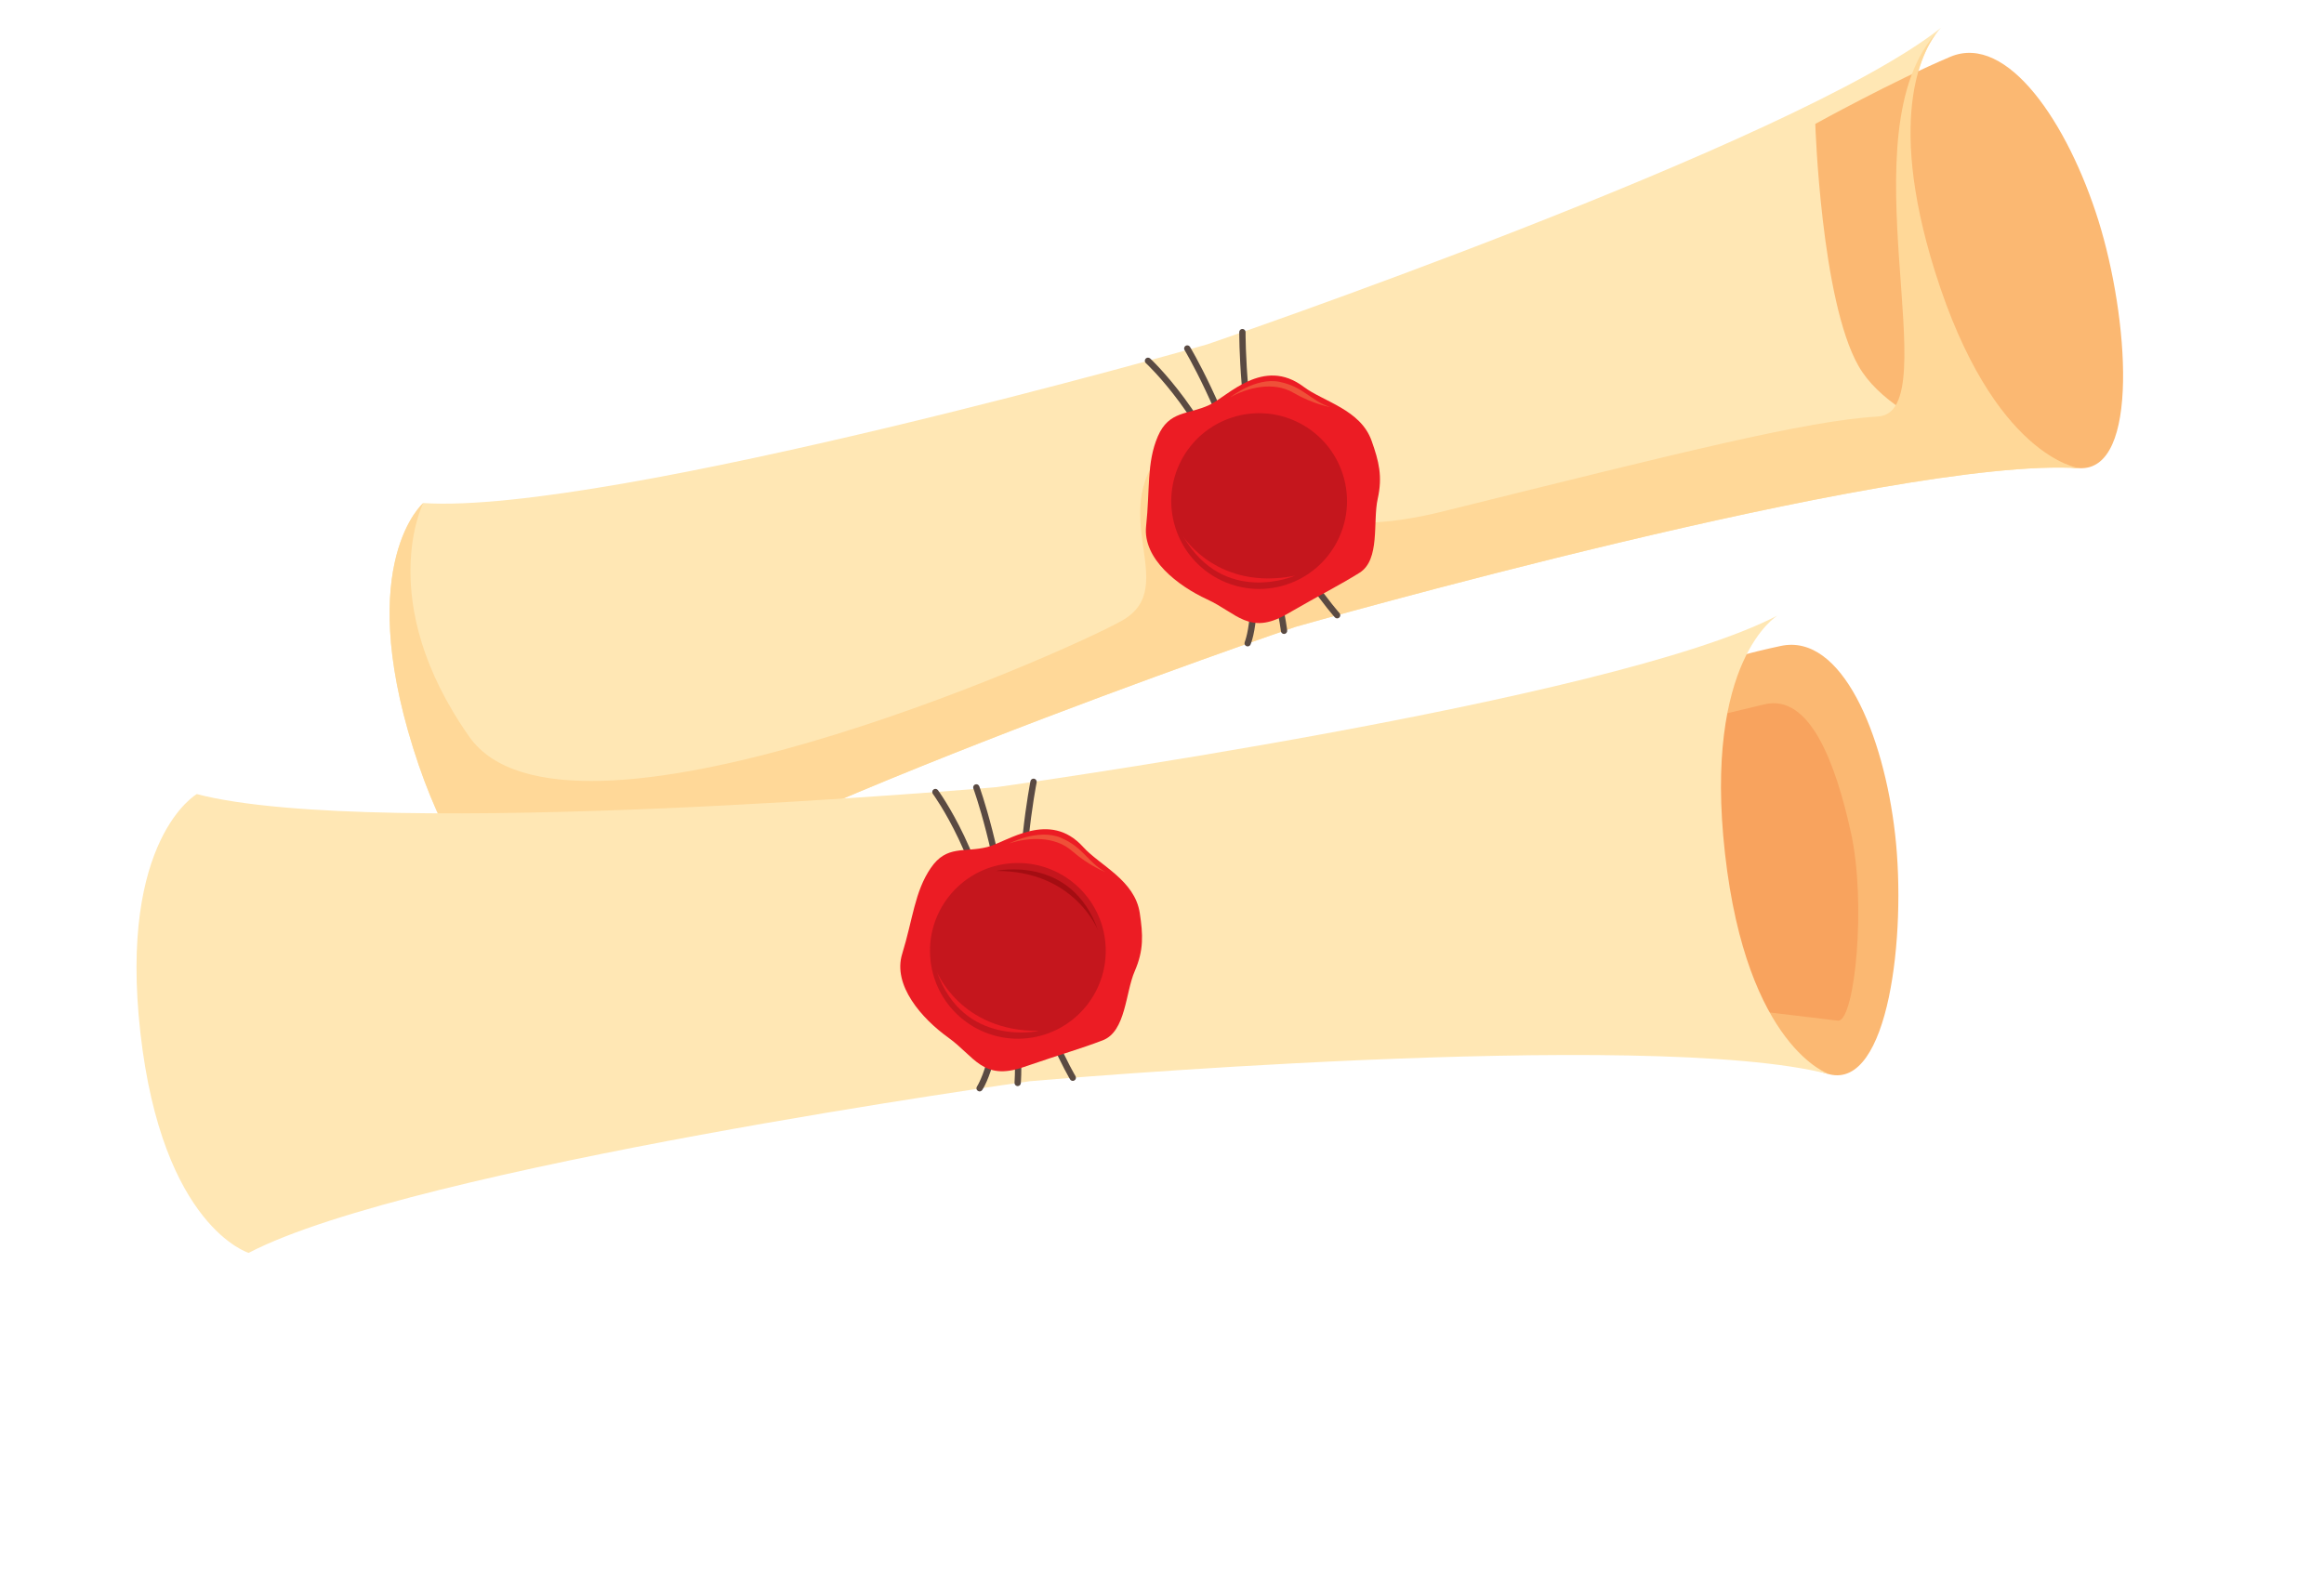 <svg width="103" height="70" viewBox="0 0 103 70" fill="none" xmlns="http://www.w3.org/2000/svg">
<path d="M81.079 47.625C83.706 48.279 84.497 41.451 83.993 36.997C83.49 32.542 81.62 28.066 78.933 28.634C76.246 29.201 72.488 30.418 72.488 30.418C72.488 30.418 71.25 38.15 72.335 41.329C73.42 44.508 78.951 47.096 81.079 47.625Z" fill="#FBB872"/>
<path d="M81.471 45.248C82.217 45.23 82.718 40.023 82.038 36.931C81.359 33.839 80.216 30.733 78.192 31.226C76.168 31.718 73.241 32.401 73.241 32.401L74.8 44.45L81.471 45.248Z" fill="#F8A35E"/>
<path d="M92.156 20.755C92.156 20.755 88.347 20.299 85.758 12.035C83.169 3.771 86.037 1.223 86.037 1.223C79.581 6.362 53.496 15.268 53.496 15.268C53.496 15.268 26.993 22.838 18.758 22.301C18.758 22.301 15.723 24.902 18.312 33.165C20.901 41.429 24.878 41.833 24.878 41.833C31.334 36.694 57.419 27.789 57.419 27.789C57.419 27.789 83.922 20.219 92.156 20.755Z" fill="#FFE7B4"/>
<path d="M92.156 20.755C94.859 20.898 94.339 14.044 92.999 9.766C91.659 5.489 88.972 1.449 86.442 2.516C83.912 3.584 80.454 5.493 80.454 5.493C80.454 5.493 80.706 13.32 82.376 16.235C84.045 19.148 89.966 20.64 92.156 20.755Z" fill="#FBB872"/>
<path d="M24.878 41.833C31.334 36.694 57.419 27.788 57.419 27.788C57.419 27.788 83.922 20.219 92.156 20.755C92.156 20.755 88.347 20.299 85.758 12.035C83.522 4.899 85.355 2.027 85.897 1.375C81.695 5.788 86.381 18.276 83.234 18.463C80.052 18.652 74.458 20.064 63.932 22.677C53.406 25.291 55.002 16.644 51.872 19.631C48.742 22.618 52.467 25.986 49.705 27.526C46.943 29.066 25.032 38.679 20.799 32.661C16.567 26.642 18.758 22.301 18.758 22.301C18.758 22.301 15.723 24.902 18.312 33.165C20.901 41.429 24.878 41.833 24.878 41.833Z" fill="#FFD898"/>
<path d="M55.833 21.546C54.911 18.605 54.923 14.763 54.924 14.722C54.924 14.645 54.987 14.582 55.064 14.583C55.142 14.583 55.204 14.647 55.204 14.724C55.203 14.768 55.188 19.115 56.302 22.049C57.413 24.985 59.348 27.159 59.367 27.18C59.419 27.238 59.413 27.326 59.356 27.378C59.299 27.43 59.211 27.425 59.159 27.367C59.139 27.345 57.171 25.135 56.04 22.149C55.966 21.954 55.897 21.752 55.833 21.546Z" fill="#5A4A42"/>
<path d="M50.746 16.037C50.731 15.991 50.742 15.938 50.776 15.9C50.828 15.843 50.916 15.839 50.974 15.891C51.001 15.916 53.695 18.41 54.969 22.476C56.247 26.555 55.459 28.491 55.425 28.571C55.395 28.642 55.313 28.675 55.242 28.645C55.171 28.616 55.136 28.534 55.167 28.462C55.175 28.443 55.944 26.526 54.702 22.559C53.452 18.569 50.812 16.122 50.785 16.098C50.766 16.081 50.753 16.059 50.746 16.037Z" fill="#5A4A42"/>
<path d="M52.487 15.491C52.468 15.431 52.492 15.364 52.548 15.33C52.614 15.289 52.7 15.31 52.74 15.376C52.755 15.401 54.273 17.914 55.561 22.024C56.848 26.131 57.04 27.878 57.048 27.95C57.056 28.026 57 28.096 56.923 28.104C56.846 28.111 56.779 28.057 56.769 27.979C56.767 27.962 56.57 26.182 55.294 22.108C54.017 18.032 52.516 15.546 52.502 15.522C52.495 15.512 52.49 15.501 52.487 15.491Z" fill="#5A4A42"/>
<path d="M60.791 19.544C60.3 18.153 58.651 17.805 57.776 17.146C55.988 15.801 54.42 17.564 53.606 17.949C52.649 18.401 51.812 18.188 51.313 19.35C50.815 20.513 50.971 21.705 50.796 23.322C50.64 24.773 52.202 25.973 53.504 26.572C54.806 27.171 55.373 28.179 57.018 27.232C58.662 26.286 59.319 25.972 60.252 25.393C61.184 24.813 60.835 23.125 61.059 22.12C61.284 21.115 61.111 20.45 60.791 19.544Z" fill="#EC1C24"/>
<path d="M56.969 25.93C54.917 26.573 52.732 25.431 52.089 23.378C51.446 21.326 52.588 19.14 54.641 18.497C56.693 17.854 58.878 18.997 59.521 21.05C60.164 23.102 59.022 25.287 56.969 25.93Z" fill="#C5161D"/>
<path d="M57.398 25.52C57.398 25.52 54.253 26.892 52.446 23.788C52.446 23.788 53.971 26.21 57.398 25.52Z" fill="#EC1C24"/>
<path d="M54.52 17.615C54.52 17.615 55.65 16.71 56.713 16.928C57.776 17.146 58.107 17.778 58.956 18.046C58.956 18.046 58.198 17.921 57.319 17.409C56.44 16.897 55.305 17.177 54.52 17.615Z" fill="#EF5038"/>
<path d="M81.079 47.625C81.079 47.625 77.426 46.453 76.453 37.848C75.481 29.244 78.781 27.286 78.781 27.286C71.466 31.106 44.165 34.895 44.165 34.895C44.165 34.895 16.706 37.293 8.723 35.202C8.723 35.202 5.249 37.179 6.222 45.784C7.194 54.389 11.021 55.541 11.021 55.541C18.336 51.722 45.638 47.932 45.638 47.932C45.638 47.932 73.096 45.534 81.079 47.625Z" fill="#FFE7B4"/>
<path d="M45.267 41.502C44.921 38.44 45.662 34.67 45.67 34.63C45.685 34.554 45.759 34.505 45.834 34.52C45.911 34.536 45.959 34.61 45.945 34.685C45.935 34.728 45.096 38.993 45.632 42.086C46.165 45.179 47.651 47.68 47.666 47.705C47.706 47.772 47.684 47.858 47.618 47.897C47.552 47.937 47.466 47.916 47.426 47.85C47.411 47.824 45.898 45.281 45.355 42.134C45.32 41.928 45.291 41.717 45.267 41.502Z" fill="#5A4A42"/>
<path d="M41.319 35.127C41.313 35.079 41.333 35.03 41.374 34.999C41.436 34.953 41.524 34.965 41.57 35.028C41.592 35.057 43.763 38.017 44.242 42.251C44.722 46.499 43.581 48.25 43.532 48.322C43.489 48.386 43.402 48.404 43.338 48.36C43.273 48.318 43.255 48.231 43.3 48.166C43.311 48.149 44.43 46.413 43.963 42.283C43.494 38.127 41.367 35.224 41.345 35.195C41.33 35.174 41.321 35.151 41.319 35.127Z" fill="#5A4A42"/>
<path d="M43.132 34.922C43.125 34.86 43.161 34.798 43.222 34.775C43.294 34.748 43.375 34.785 43.402 34.857C43.412 34.885 44.425 37.64 44.909 41.92C45.392 46.197 45.249 47.948 45.243 48.02C45.237 48.097 45.169 48.155 45.091 48.148C45.015 48.141 44.959 48.074 44.964 47.996C44.965 47.979 45.11 46.194 44.631 41.951C44.151 37.708 43.15 34.982 43.14 34.956C43.136 34.944 43.133 34.933 43.132 34.922Z" fill="#5A4A42"/>
<path d="M50.515 40.479C50.297 39.02 48.744 38.365 48.009 37.551C46.511 35.891 44.635 37.325 43.763 37.548C42.737 37.81 41.956 37.441 41.246 38.488C40.536 39.535 40.463 40.735 39.984 42.29C39.555 43.685 40.861 45.16 42.025 45.995C43.19 46.83 43.556 47.927 45.35 47.31C47.144 46.694 47.848 46.51 48.874 46.118C49.9 45.726 49.878 44.003 50.289 43.059C50.7 42.115 50.657 41.429 50.515 40.479Z" fill="#EC1C24"/>
<path d="M45.549 46.023C43.412 46.264 41.484 44.727 41.242 42.59C41.001 40.453 42.538 38.524 44.675 38.283C46.812 38.041 48.741 39.578 48.982 41.715C49.223 43.853 47.686 45.781 45.549 46.023Z" fill="#C5161D"/>
<path d="M44.137 38.611C44.137 38.611 47.484 37.861 48.669 41.251C48.669 41.251 47.632 38.584 44.137 38.611Z" fill="#A40D12"/>
<path d="M46.048 45.701C46.048 45.701 42.7 46.451 41.515 43.06C41.515 43.06 42.553 45.728 46.048 45.701Z" fill="#EC1C24"/>
<path d="M44.724 37.393C44.724 37.393 46.006 36.719 47.008 37.135C48.01 37.552 48.215 38.235 48.998 38.66C48.998 38.66 48.277 38.392 47.511 37.723C46.745 37.053 45.577 37.113 44.724 37.393Z" fill="#EF5038"/>
</svg>

